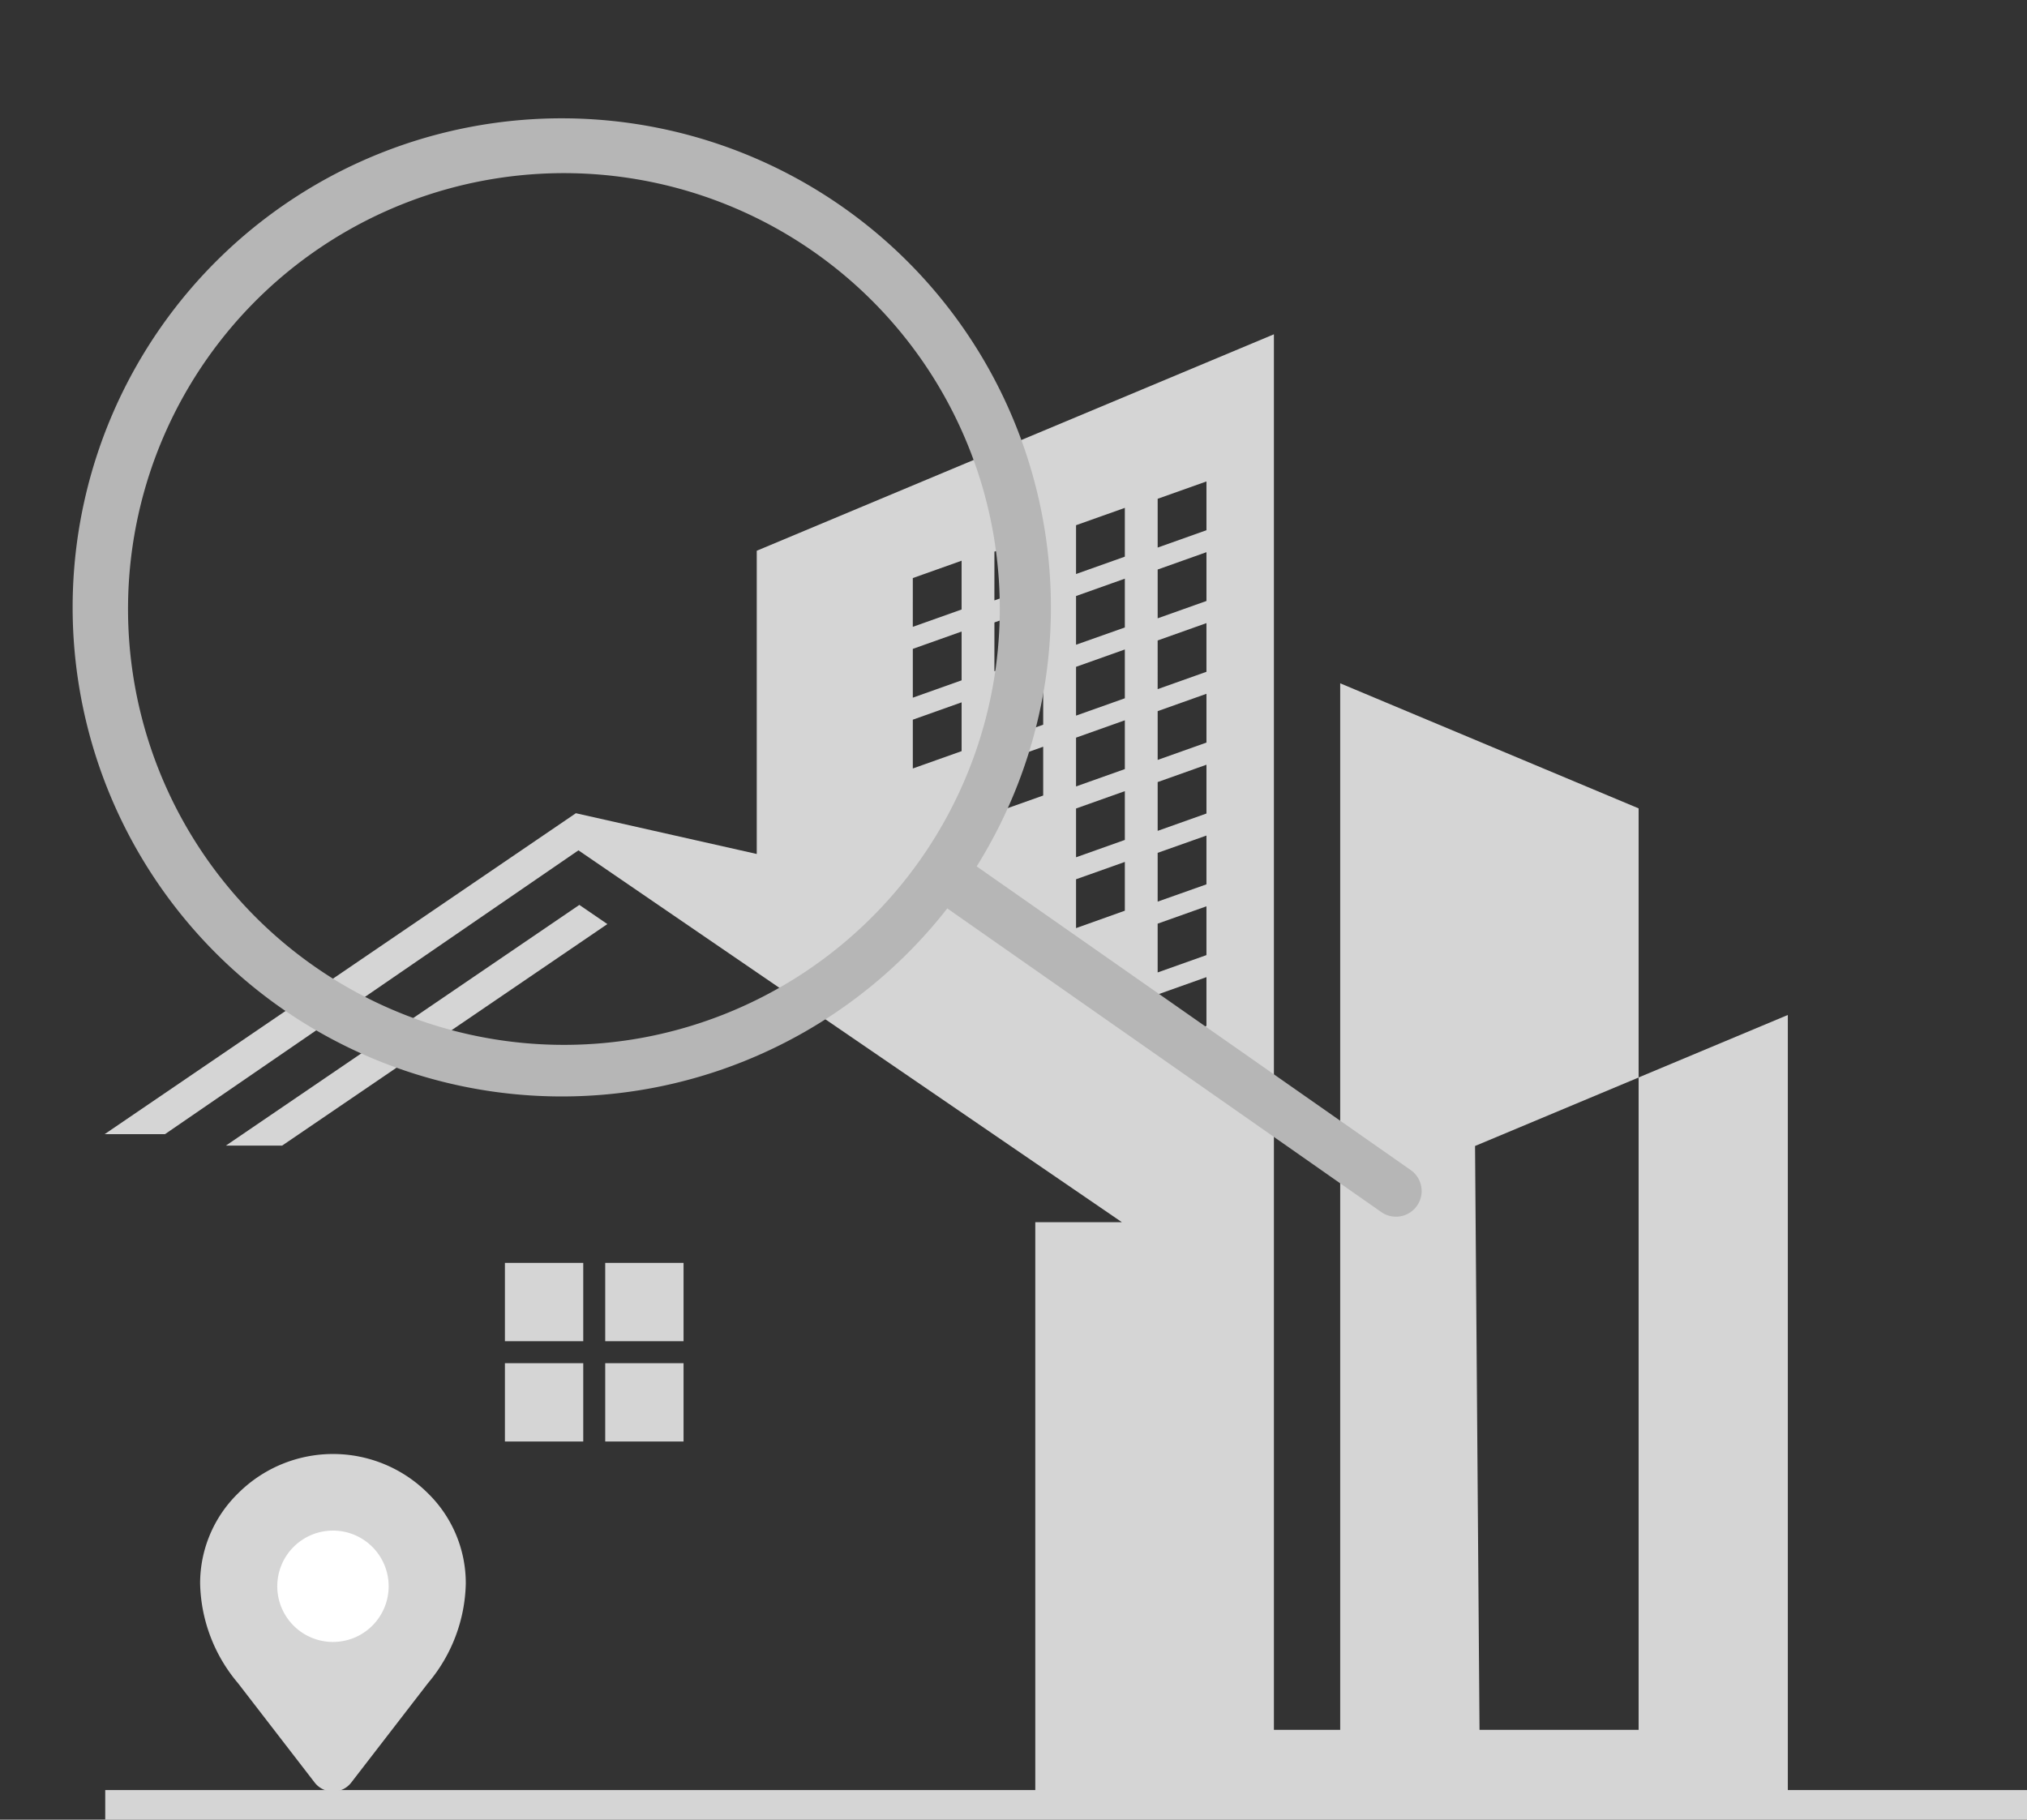 <svg xmlns="http://www.w3.org/2000/svg" xmlns:xlink="http://www.w3.org/1999/xlink" width="142.323" height="127.783" viewBox="0 0 142.323 127.783">
  <rect x="0" y="0" width="142.323" height="127.783" fill="#333333" stroke="none"/>
  <defs>
    <clipPath id="clip-path">
      <rect id="Rectangle_1397" data-name="Rectangle 1397" width="18.653" height="23.699" fill="#d5d5d5"/>
    </clipPath>
  </defs>
  <g id="Group_38607" data-name="Group 38607" transform="translate(-112.654 -235.578)">
    <path id="Path_22640" data-name="Path 22640" d="M28.106,77.752h5.5v-5.5h-5.5Zm7.042,0h5.5v-5.5h-5.5ZM28.106,70.71h5.5v-5.5h-5.5Zm7.042,0h5.5v-5.5h-5.5ZM8.512,56.975H12.46L35.3,41.417,33.332,40.07ZM73.937,46.36l3.426-1.218v3.426l-3.426,1.218Zm0-4.973,3.426-1.218v3.426l-3.426,1.218ZM68.207,38.27l3.426-1.218v3.425L68.207,41.7Zm5.731-1.856L77.363,35.2v3.426L73.937,39.84ZM68.207,33.3l3.426-1.218v3.426l-3.426,1.218Zm5.731-1.856,3.426-1.218v3.426l-3.426,1.218ZM62.476,30.181,65.9,28.963v3.426l-3.426,1.218Zm5.731-1.856,3.426-1.218v3.426L68.207,31.75ZM56.746,27.064l3.426-1.218v3.426L56.746,30.49Zm17.192-.6,3.426-1.218v3.425l-3.426,1.218ZM62.476,25.208,65.9,23.99v3.425l-3.426,1.218Zm5.731-1.856,3.426-1.218V25.56l-3.426,1.218ZM56.746,22.091l3.426-1.218V24.3l-3.426,1.218ZM73.937,21.5l3.426-1.218V23.7l-3.426,1.219ZM62.476,20.235,65.9,19.017v3.426l-3.426,1.218Zm5.731-1.856,3.426-1.218v3.426L68.207,21.8ZM56.746,17.119,60.171,15.9v3.426l-3.426,1.218Zm17.192-.6,3.426-1.218v3.426l-3.426,1.218ZM62.476,15.263,65.9,14.045V17.47l-3.426,1.218Zm5.731-1.856,3.426-1.218v3.426l-3.426,1.218Zm5.731-1.856,3.426-1.218v3.426l-3.426,1.218ZM82.1,0l-36.312,15.2V36.494l-12.7-2.862L0,56.17H4.237L33.269,36.238,71.427,62.352H65.345v39.878H.043v2.079H134.977v-2.079H118.184V47.8l-10.477,4.387V98H96.537L96.222,57l11.485-4.809v-18.9L86.754,24.509V98H82.1Z" transform="translate(120 259.053)" fill="#d5d5d5"/>
    <g id="search" transform="matrix(-0.985, 0.174, -0.174, -0.985, 212.758, 320.677)">
      <g id="Group_38604" data-name="Group 38604" transform="translate(0 0)">
        <path id="Path_22641" data-name="Path 22641" d="M.527,3.073,26.82,29.366a34.335,34.335,0,1,0,2.546-2.546L3.073.527A1.8,1.8,0,1,0,.527,3.073ZM52.207,21.6a30.6,30.6,0,1,1-30.6,30.6A30.639,30.639,0,0,1,52.207,21.6Z" fill="#b6b6b6"/>
      </g>
    </g>
    <g id="Group_38606" data-name="Group 38606" transform="translate(126.706 337.682)">
      <g id="Group_38605" data-name="Group 38605" clip-path="url(#clip-path)">
        <path id="Path_22642" data-name="Path 22642" d="M16,2.763a9.426,9.426,0,0,0-13.334,0A8.829,8.829,0,0,0,0,9.1a11.189,11.189,0,0,0,2.66,6.993l5.382,6.978a1.623,1.623,0,0,0,2.571,0L16,16.089A11.186,11.186,0,0,0,18.654,9.1,8.829,8.829,0,0,0,16,2.763" transform="translate(-0.001)" fill="#d5d5d5"/>
        <path id="Path_22643" data-name="Path 22643" d="M54.455,58.014a3.91,3.91,0,1,0-3.91-3.91,3.91,3.91,0,0,0,3.91,3.91" transform="translate(-45.128 -44.815)" fill="#fff"/>
      </g>
    </g>
  </g>
</svg>
